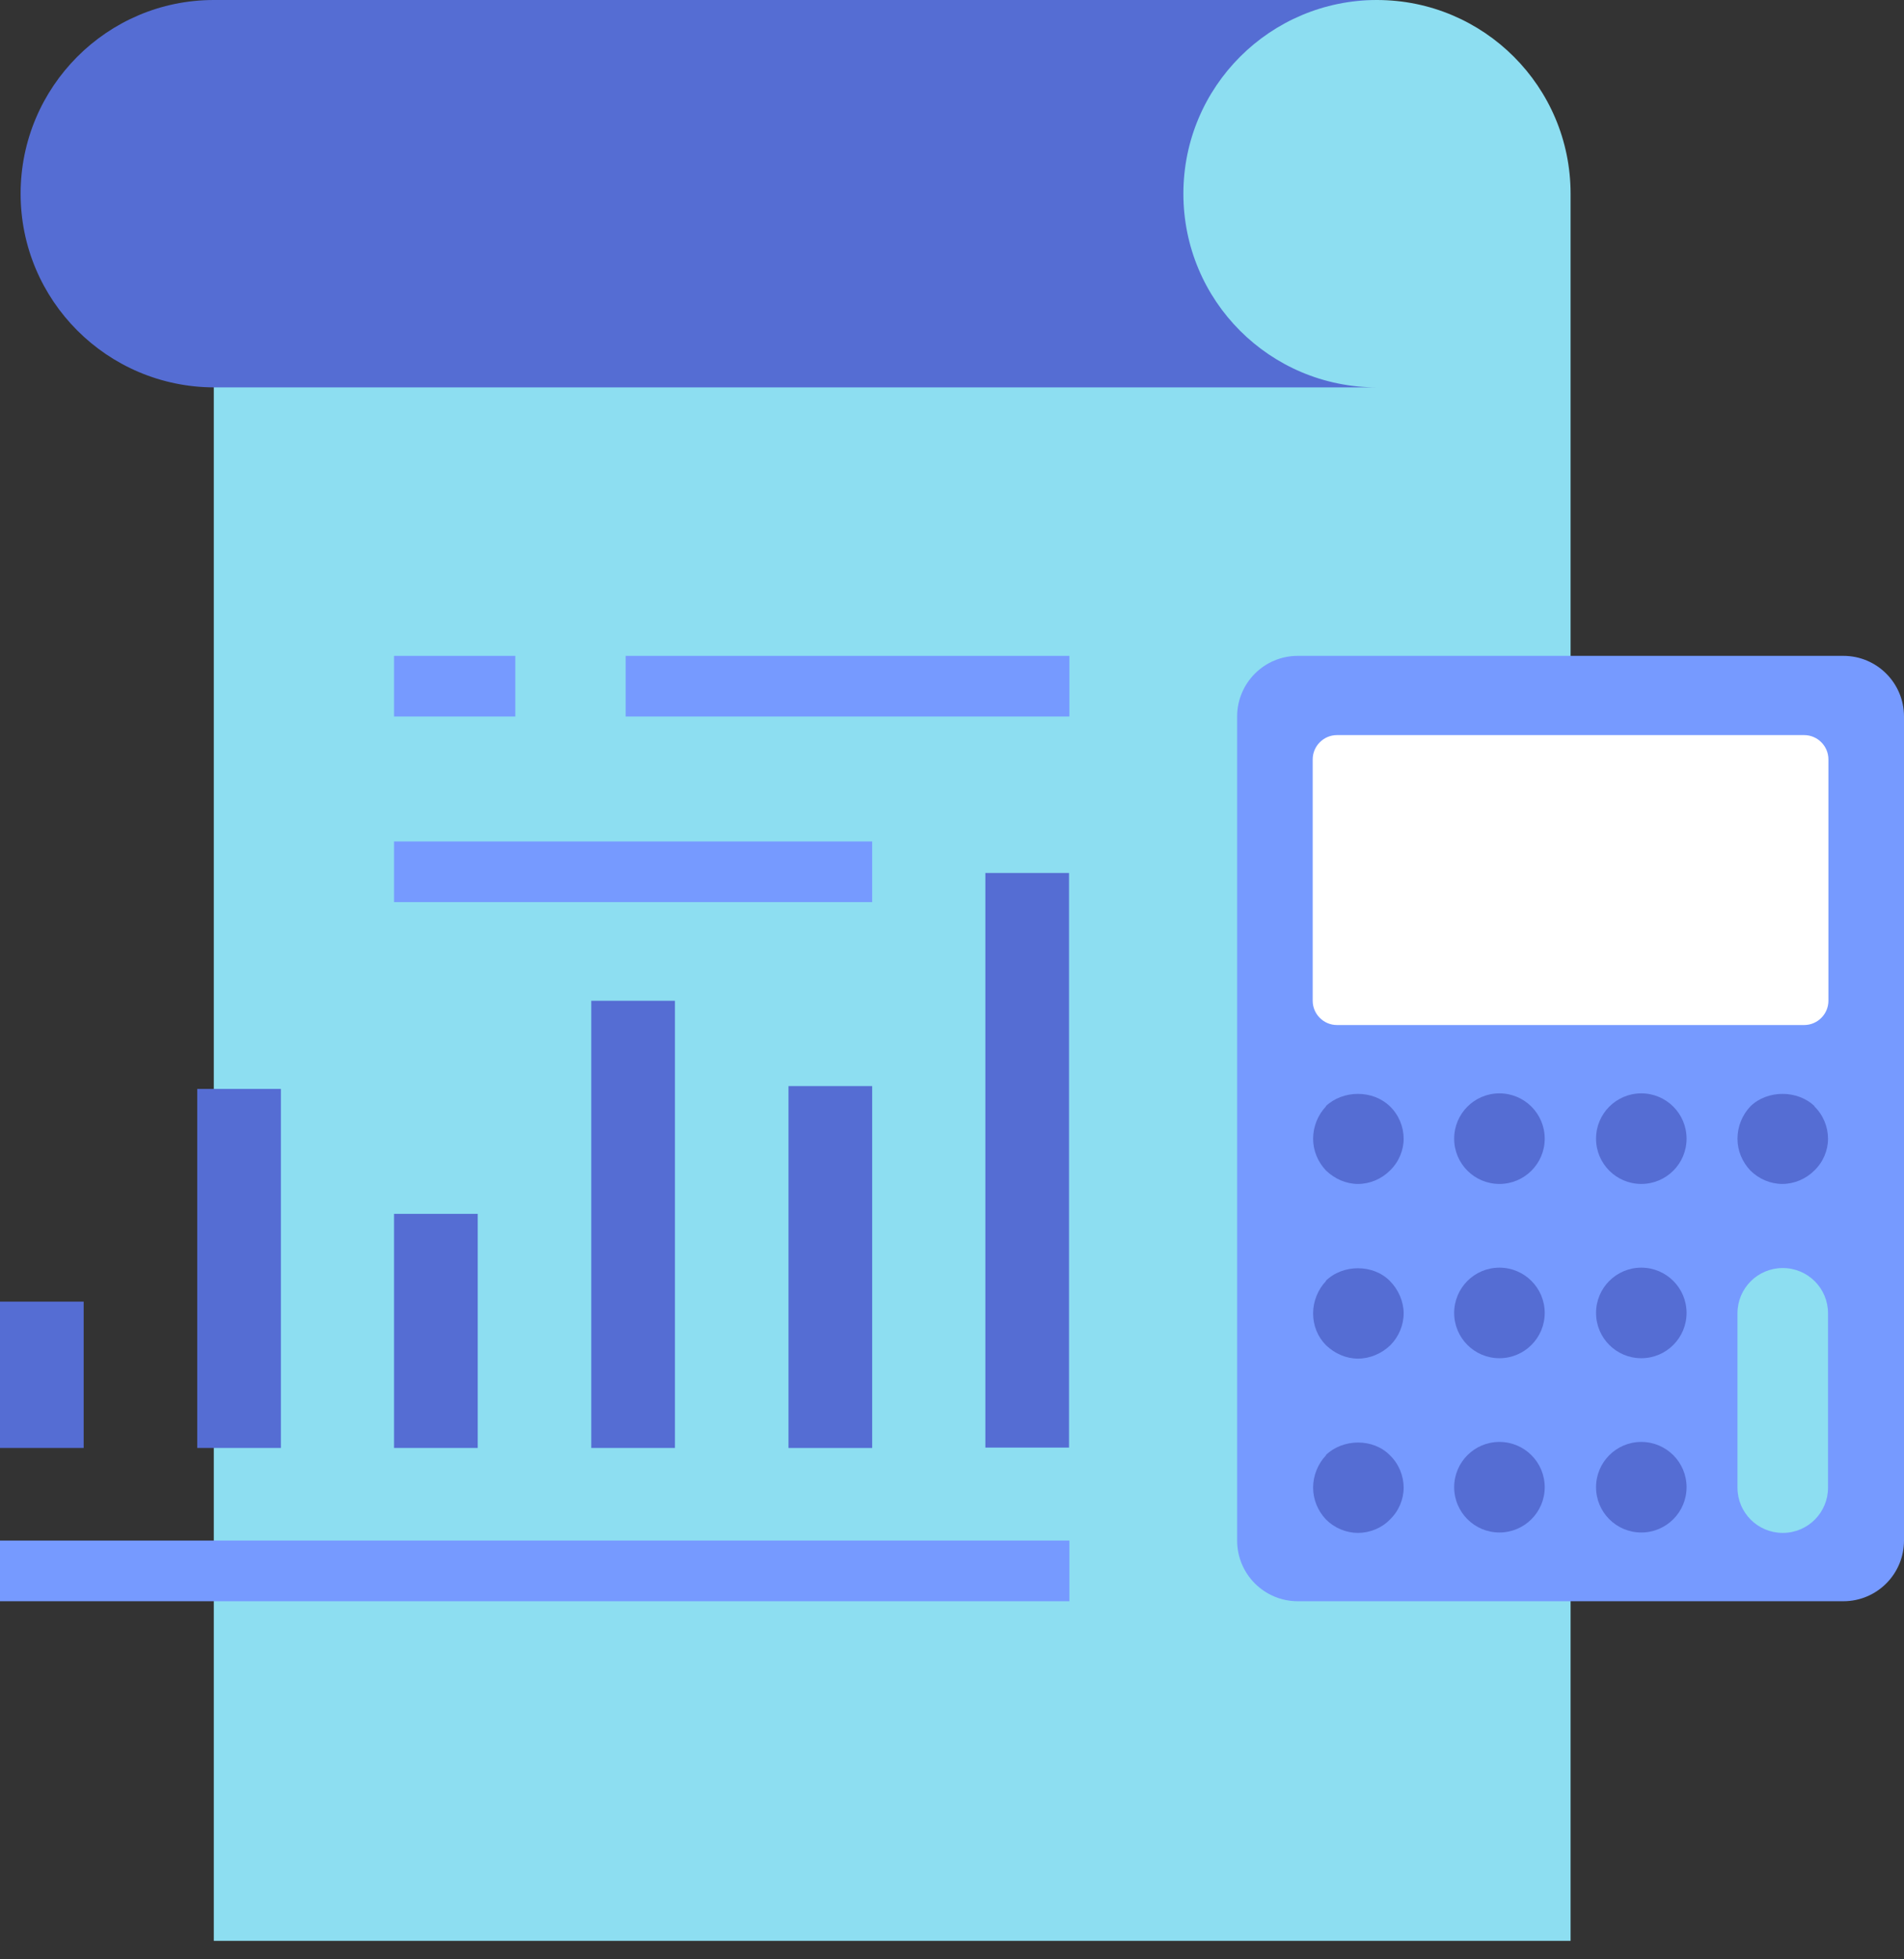 <svg width="70" height="72" viewBox="0 0 70 72" fill="none" xmlns="http://www.w3.org/2000/svg">
<rect x="0" y="0" width="70" height="72" fill="#333333" stroke="none"/>
<g clip-path="url(#clip0_1650_2053)">
<path d="M7.86 0H50.624C54.547 0 57.742 3.18 57.742 7.117V71.322H7.86V0Z" fill="#8DDEF1"/>
<path d="M10.327 40.015H7.251V53.209H10.327V40.015Z" fill="#556DD3"/>
<path d="M3.076 47.831H0V53.209H3.076V47.831Z" fill="#556DD3"/>
<path d="M17.563 44.606H14.487V53.209H17.563V44.606Z" fill="#556DD3"/>
<path d="M24.814 36.776H21.738V53.209H24.814V36.776Z" fill="#556DD3"/>
<path d="M32.065 39.911H28.989V53.21H32.065V39.911Z" fill="#556DD3"/>
<path d="M39.302 32.08H36.226V53.195H39.302V32.08Z" fill="#556DD3"/>
<path d="M50.624 0C46.701 0 43.507 3.18 43.507 7.117C43.507 11.055 46.687 14.235 50.624 14.235H7.86C3.938 14.22 0.758 11.04 0.758 7.117C0.758 3.195 3.938 0 7.86 0H50.624Z" fill="#556DD3"/>
<path d="M39.316 24.101H23.002V26.33H39.316V24.101Z" fill="#769AFF"/>
<path d="M18.945 24.101H14.487V26.33H18.945V24.101Z" fill="#769AFF"/>
<path d="M32.065 30.921H14.487V33.15H32.065V30.921Z" fill="#769AFF"/>
<path d="M39.316 56.612H0V58.841H39.316V56.612Z" fill="#769AFF"/>
<path d="M67.771 24.101H47.712C46.481 24.101 45.483 25.099 45.483 26.33V56.612C45.483 57.843 46.481 58.841 47.712 58.841H67.771C69.002 58.841 70 57.843 70 56.612V26.33C70 25.099 69.002 24.101 67.771 24.101Z" fill="#769AFF"/>
<path d="M49.153 27.013H66.33C66.82 27.013 67.221 27.415 67.221 27.905V36.776C67.221 37.266 66.82 37.667 66.33 37.667H49.153C48.663 37.667 48.261 37.266 48.261 36.776V27.905C48.261 27.415 48.663 27.013 49.153 27.013Z" fill="white"/>
<path d="M48.752 40.654C48.455 40.966 48.276 41.397 48.276 41.843C48.276 42.288 48.455 42.704 48.752 43.016C49.079 43.328 49.495 43.507 49.926 43.507C50.357 43.507 50.788 43.328 51.099 43.016C51.426 42.704 51.605 42.273 51.605 41.843C51.605 41.412 51.426 40.966 51.099 40.654C50.475 40.045 49.376 40.045 48.737 40.654H48.752Z" fill="#556DD3"/>
<path d="M55.126 43.507C56.045 43.507 56.791 42.762 56.791 41.843C56.791 40.923 56.045 40.178 55.126 40.178C54.207 40.178 53.462 40.923 53.462 41.843C53.462 42.762 54.207 43.507 55.126 43.507Z" fill="#556DD3"/>
<path d="M60.342 43.507C61.261 43.507 62.006 42.762 62.006 41.843C62.006 40.923 61.261 40.178 60.342 40.178C59.423 40.178 58.678 40.923 58.678 41.843C58.678 42.762 59.423 43.507 60.342 43.507Z" fill="#556DD3"/>
<path d="M66.716 40.654C66.092 40.045 64.978 40.045 64.354 40.654C64.056 40.966 63.878 41.397 63.878 41.843C63.878 42.288 64.056 42.704 64.354 43.016C64.666 43.328 65.097 43.507 65.528 43.507C65.958 43.507 66.389 43.328 66.701 43.016C67.028 42.704 67.207 42.273 67.207 41.843C67.207 41.412 67.028 40.966 66.701 40.654H66.716Z" fill="#556DD3"/>
<path d="M48.752 47.073C48.455 47.385 48.276 47.816 48.276 48.261C48.276 48.707 48.44 49.123 48.752 49.435C49.079 49.747 49.495 49.926 49.926 49.926C50.357 49.926 50.788 49.747 51.114 49.435C51.426 49.123 51.605 48.692 51.605 48.261C51.605 47.831 51.412 47.385 51.099 47.073C50.49 46.449 49.361 46.449 48.737 47.073H48.752Z" fill="#556DD3"/>
<path d="M60.342 49.911C61.261 49.911 62.006 49.166 62.006 48.247C62.006 47.328 61.261 46.583 60.342 46.583C59.423 46.583 58.678 47.328 58.678 48.247C58.678 49.166 59.423 49.911 60.342 49.911Z" fill="#556DD3"/>
<path d="M55.126 49.911C56.045 49.911 56.791 49.166 56.791 48.247C56.791 47.328 56.045 46.583 55.126 46.583C54.207 46.583 53.462 47.328 53.462 48.247C53.462 49.166 54.207 49.911 55.126 49.911Z" fill="#556DD3"/>
<path d="M48.752 53.477C48.455 53.789 48.276 54.22 48.276 54.666C48.276 55.111 48.455 55.528 48.752 55.84C49.064 56.152 49.495 56.33 49.926 56.33C50.357 56.33 50.802 56.152 51.099 55.84C51.426 55.528 51.605 55.097 51.605 54.666C51.605 54.235 51.426 53.789 51.099 53.477C50.49 52.853 49.376 52.853 48.737 53.477H48.752Z" fill="#556DD3"/>
<path d="M55.126 56.315C56.045 56.315 56.791 55.57 56.791 54.651C56.791 53.732 56.045 52.987 55.126 52.987C54.207 52.987 53.462 53.732 53.462 54.651C53.462 55.57 54.207 56.315 55.126 56.315Z" fill="#556DD3"/>
<path d="M60.342 56.315C61.261 56.315 62.006 55.57 62.006 54.651C62.006 53.732 61.261 52.987 60.342 52.987C59.423 52.987 58.678 53.732 58.678 54.651C58.678 55.57 59.423 56.315 60.342 56.315Z" fill="#556DD3"/>
<path d="M65.542 56.33C64.621 56.33 63.878 55.587 63.878 54.666V48.261C63.878 47.34 64.621 46.597 65.542 46.597C66.464 46.597 67.207 47.34 67.207 48.261V54.666C67.207 55.587 66.464 56.33 65.542 56.33Z" fill="#8DDEF1"/>
</g>
<defs>
<clipPath id="clip0_1650_2053">
<rect width="70" height="71.322" fill="white"/>
</clipPath>
</defs>
</svg>
